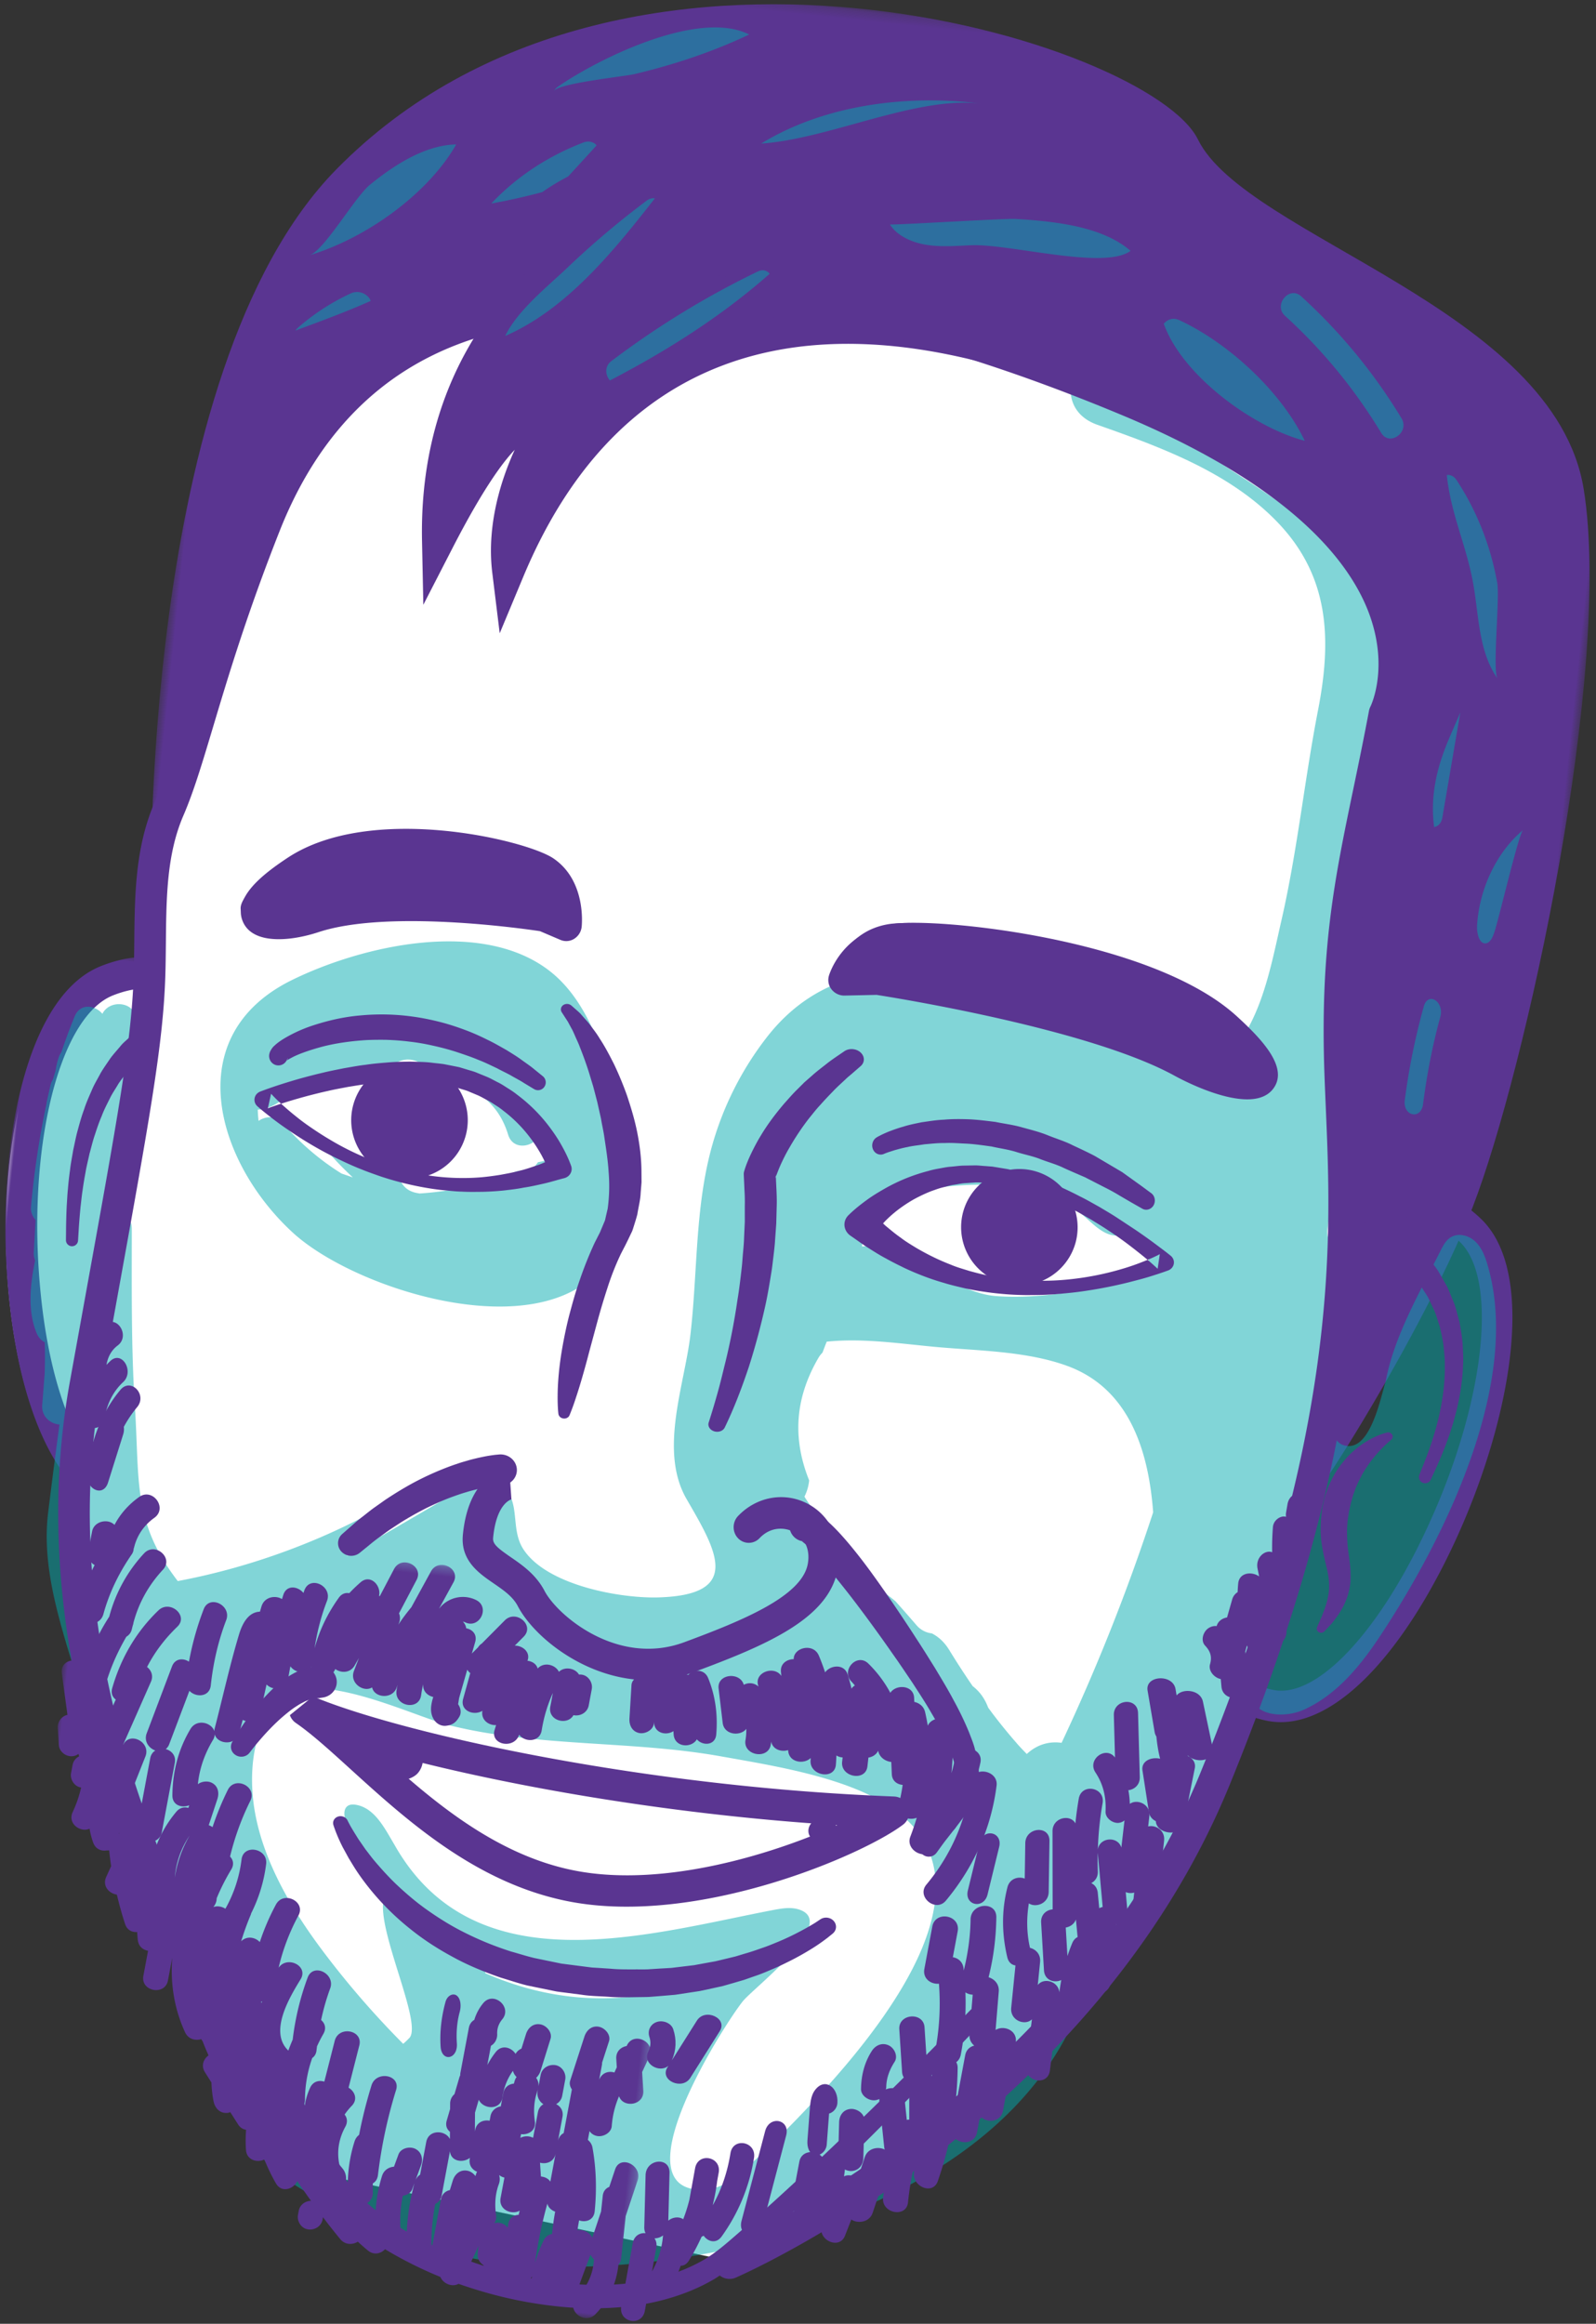 <svg xmlns="http://www.w3.org/2000/svg" xmlns:xlink="http://www.w3.org/1999/xlink" width="178" height="259" viewBox="0 0 178 259">
    <rect x="0" y="0" width="178" height="259" fill="#333333" stroke="none"/>
    <defs>
        <path id="prefix__a" d="M0 0.678L36.179 0.678 36.179 62.894 0 62.894z"/>
        <path id="prefix__c" d="M0.559 0.213L158.42 0.213 158.42 161.3 0.559 161.3z"/>
        <path id="prefix__e" d="M0.878 0.251L70.733 0.251 70.733 82.067 0.878 82.067z"/>
    </defs>
    <g fill="none" fill-rule="evenodd">
        <path fill="#FFF" d="M31.95 130.577S21.3 111.057 7.731 117.95c-13.569 6.892-6.738 56.462 8.403 57.495 8.099.551 18.3-6.389 18.3-6.389" transform="rotate(6 86 140.04)"/>
        <g transform="rotate(6 86 140.04) translate(.323 113.324)">
            <mask id="prefix__b" fill="#fff">
                <use xlink:href="#prefix__a"/>
            </mask>
            <path fill="#5A3591" d="M16.647 62.854c-6.464-.511-12.04-8.806-14.927-22.215C-1.56 25.397-.495 6.799 7.942 2.354c3.402-1.791 6.926-2.15 10.477-1.06 8.978 2.747 14.926 13.891 15.174 14.364a1.749 1.749 0 01-.76 2.373c-.875.45-1.95.112-2.406-.749-.054-.103-5.522-10.322-13.073-12.628-2.641-.808-5.17-.542-7.732.807C3.765 8.547 1.786 24 5.212 39.908c2.462 11.446 7.06 19.067 11.72 19.436l.038.002c7.026.498 16.295-5.965 16.388-6.03a1.798 1.798 0 012.488.41c.573.791.388 1.89-.414 2.455-.42.297-10.403 7.266-18.719 6.678l-.066-.005" mask="url(#prefix__b)"/>
        </g>
        <g transform="rotate(6 86 140.04) translate(11.094 .475)">
            <mask id="prefix__d" fill="#fff">
                <use xlink:href="#prefix__c"/>
            </mask>
            <path fill="#5A3591" d="M137.3 158.97c-3.56 10.555 10.564-17.273 14.84-33.025 4.276-15.751 9.325-61.103 3.96-80.9-5.346-19.718-40.43-24.018-46.863-34.27C102.804.52 42.451-11.578 14.027 24.123-5.66 48.848 2.042 107.86 2.042 107.86l135.258 51.11z" mask="url(#prefix__d)"/>
        </g>
        <path fill="#5A3591" d="M146.532 185.736l-.065-.005c-8.03-.726-16.472-9.147-16.828-9.505a1.774 1.774 0 01-.012-2.48c.67-.69 1.76-.694 2.44-.013.078.078 7.918 7.889 14.704 8.501l.037.004c4.506.367 10.086-6.407 14.226-17.282 5.756-15.111 6.28-30.622 1.169-34.575-2.234-1.73-4.61-2.387-7.257-2.007-7.568 1.084-14.385 10.28-14.453 10.373a1.708 1.708 0 01-2.414.36 1.774 1.774 0 01-.355-2.454c.31-.427 7.73-10.456 16.73-11.752 3.558-.514 6.871.39 9.838 2.686 7.362 5.696 5.475 24.157-.039 38.637-4.85 12.736-11.47 20.021-17.721 19.512" transform="rotate(6 86 140.04)"/>
        <path fill="#FFF" d="M47.971 247.166S8.211 209.103 11.67 162.31c2.091-28.285 2.938-37.642 2.355-45.931-.442-6.3-1.684-12.77.202-18.796 1.966-6.283 2.701-15.937 7.313-32.528 5.37-19.317 18.306-24.337 25.896-26.764 4.909-1.571 22.746-10.637 68.076 2.935 39.573 11.85 31.972 31.669 31.972 31.669-1.208 15.077-3.151 23.012-.717 40.294 2.22 15.755 6.816 36.562-5.647 79.464-11.085 38.163-48.046 59.218-48.046 59.218" transform="rotate(6 86 140.04)"/>
        <g fill="#00ABAF" opacity=".495">
            <path d="M143.397 137.733l.859-3.818c.453-2.017-.089-4.12-1.957-5.122 1.192-3.864 1.676-8.16 3.116-11.814.884.315 1.521 1.1 1.39 2.087-.725 5.496-1.348 13.057-3.408 18.667m-22.465 13.463c-1.324-.055-2.666.422-3.73 1.642-.423-.355-.85-.703-1.25-1.086a59.459 59.459 0 01-2.74-2.705c-.279-.29-.548-.589-.822-.884l-.122-.227c-.49-.907-1.137-1.55-1.859-1.992a90.496 90.496 0 01-3.017-3.727c-.634-.827-1.363-1.353-2.124-1.642a2.643 2.643 0 01-1.818-.746 196.361 196.361 0 00-2.587-2.388c-.36-.241-.726-.476-1.111-.696a5.9 5.9 0 00-1.12-.494c-1.62-2.14-3.516-4.094-5.676-4.956-.808-1.727-2.226-2.838-3.413-4.392a5.227 5.227 0 00.334-1.85c-2.116-4.012-2.745-8.497-.39-13.718.106-.232.237-.427.38-.605.11-.424.222-.847.34-1.267 3.91-.817 7.92-.64 11.914-.682 4.881-.05 10.228-.624 15.005.557 7.22 1.785 10.064 8.543 11.277 15.233a224.135 224.135 0 01-7.471 26.625m-25.364 45.27a119.795 119.795 0 01-4.344 5.2c-1.277 1.442-2.751 2.93-4.665 3.219-9.846 1.489.299-18.663 2.032-21.334 1.074-1.657 9.738-9.803 5.194-10.812-.976-.217-1.987.076-2.943.365-13.679 4.143-32.166 12.007-42.732-2.854-1.273-1.701-2.592-3.819-4.722-3.962-.324-.022-.677.019-.918.235-.432.39-.277 1.09-.06 1.629 1.302 3.235 3.8 6.348 6.252 8.818-.345-.349-.633-.6-1.095-.48-.407 3.453 5.663 13.059 4.499 14.971-.207.268-.423.526-.654.774a99.044 99.044 0 01-9.814-9.156c-4.379-4.671-8.708-10.53-9.832-16.964-.582-3.336-.415-7.028 1.401-10.017 3.057-5.021 15.213-.338 19.608.28 10.114 1.426 20.366-.446 30.517.285 5.987.43 14.072.83 19.42 3.641 14.419 7.581-.735 28.032-7.144 36.163m-15.183-13.371c-6.829 2.553-13.92 2.52-20.684.354-.099-.372-.348-.72-.81-.975l-4.713-2.602c3.126 1.259 6.504 2.077 9.794 2.671 8.297 1.497 15.408-.644 22.639-3.563-.872.76-1.708 1.54-2.398 2.413-.361.456-.693.928-1.01 1.405-.871-.147-1.823-.075-2.818.297m15.91-90.054c.11-.076.223-.15.335-.222 2.034-1.299 4.443-1.884 6.828-2.277 4.665-.77 9.815-.78 13.692 1.909 1.264.877 2.564 2.078 4.09 1.862.62-.087 1.199-.413 1.825-.417 1.713-.008 2.444 2.467 1.502 3.886-.942 1.42-2.736 1.973-4.387 2.425-3.844 1.052-7.734 2.113-11.72 2.228-5.324.151-10.73-5.03-15.448-3.932-.009-2.24 1.425-4.168 3.284-5.462m66.291.153c-.374-.902-.84-1.81-1.622-2.402-.783-.592-1.955-.773-2.739-.183-.525.396-.78 1.044-1.01 1.658-1.759 4.704-4.128 9.946-4.537 15.006-.4 2.058-.928 8.358-4.004 7.627-1.803-.428-2.574-4.844-2.723-6.33-.153-1.537-1.304-14.022-.682-14.575.195-.174.375-.368.542-.577-.807-.415-1.416-1.208-1.376-2.36.396-11.253-.046-23.246-.007-34.783.037-11.153 2.813-23.593-.438-34.452-3.068-3.58-6.84-6.64-10.836-9.164-3.861-2.44-8.069-4.37-12.111-6.5-4.667-2.46-9.604-5.002-14.905-5.648-.033 1.854.975 3.588 3.416 4.168 7.39 1.758 15.303 3.75 21.208 8.785 6.341 5.404 7.276 12.373 6.584 20.265-.692 7.891-.652 15.816-1.607 23.694-.503 4.157-.875 8.982-2.654 12.841-1.952 4.236-4.335 4.109-8.518 2.83-13.443-4.116-34.826-12.26-44.53 3.291a35.21 35.21 0 00-4.868 12.941c-1.13 6.956-.086 13.954-.161 20.943-.062 5.675-2.17 13.262 1.5 18.292 3.923 5.376 7.336 9.95-1.977 11.211-4.302.583-12.635-.066-15.593-3.814-2.18-2.765.001-7.151-6.012-7.429-3.315-.153-6.373 1.68-9.033 3.65-6.741 4.988-14.8 8.98-22.877 11.386-5.719-6.01-5.389-10.643-6.777-18.776-1.112-6.515-1.716-12.998-2.408-19.56-.043-.412-.106-.863-.414-1.143-.566-.516-1.484-.096-2.042.428a7.1 7.1 0 00-.998 1.197l-.114-1.095a1.769 1.769 0 00-.062-.319 1.73 1.73 0 00.195-.61c.148-1.242.254-2.473.323-3.708.062-.17.112-.353.129-.565l.922-11.567c.188-1.069.217-2.141.082-3.22-.023-.484-.158-.906-.389-1.236.079-.395.152-.79.232-1.185.452-2.234-2.897-2.597-3.651-.641-.915-.883-2.58-.952-3.038.597a62.128 62.128 0 00-1.06 4.135c-.1.18-.185.377-.235.605a8.326 8.326 0 00-.193 1.51c-.063.337-.134.674-.191 1.011-.096.19-.17.4-.201.646l-.225 1.878c-.01.078-.005.152-.004.228a96.005 96.005 0 00-.519 11.642c.01.557.278 1.038.661 1.394l.172 3.59c.015.327.104.612.236.863l.008.072c-.291 2.885-.21 5.742 1.018 7.992.262.48.623.775 1.013.92.144 1.15.266 2.305.349 3.462l.096 3.53c.035 1.29 1.14 1.986 2.141 1.953a796.235 796.235 0 00-.232 9.927c-.153 9.54 6.405 18.457 8.464 27.613.347 1.547.664 3.156 1.582 4.452.573.807 1.347 1.446 2.061 2.132 4.522 4.331 6.977 11.348 10.207 16.658 1.026 1.687 2.59 2.451 4.182 2.566.265.454.55.895.823 1.343-.122.902.046 1.898.622 2.94.331.598.68 1.202 1.047 1.81a4.35 4.35 0 00-.276 1.24c-.23 3.509 1.252 6.592 3.505 9.324 6.42 3.47 13.175 6.243 20.477 7.274 8.328 1.176 16.9.147 25.017-1.858 16.149-3.99 34.939-13.243 41.39-29.534a3.936 3.936 0 00-.514-.542c1.864-3.615 3.273-7.605 5.46-11.223 4.038-6.682 6.033-15.602 8.27-23.024.435-1.444.747-3.023 1.008-4.662a4.784 4.784 0 002.144-.843c.007.189.027.376.08.564.632 2.24 3.966 2.133 5.991.964 3.408-1.969 5.7-5.385 7.522-8.857 3.93-7.491 8.263-17.986 9.317-27.909.558-5.255.196-10.35-1.633-14.754" transform="rotate(6 86 140.04) translate(2.954 39.373)"/>
            <path d="M33.436 86.831c.28-.646.865-1.162 1.824-1.326a9.233 9.233 0 011.871-.123c-1.687-.358-3.419.173-4.703 1.183.258.02.524.072.806.187.067.027.135.052.202.08" transform="rotate(6 86 140.04) translate(2.954 39.373)"/>
            <path d="M56.086 92.943a2.935 2.935 0 01-1.156 1.217c-.393-.125-.847-.108-1.33.145a34.434 34.434 0 01-10.277 3.481l-.327-.025c-1.124-.09-1.81-.737-2.113-1.539a10.384 10.384 0 01-4.456-1.085c-1.422-.007-2.763-.406-4.229-1.347a38.72 38.72 0 003.534 2.994l-1.313-.305a28.351 28.351 0 01-7.037-4.856c-.88-.831-2.047-.627-2.763-.008a14.166 14.166 0 01-.223-1.24c.869-.138 1.749-.56 2.572-1.362 1.866-1.816 4.02-3.138 6.316-3.885.19-.047.378-.108.567-.18a13.637 13.637 0 014.614-.471c.55-1.008 1.682-1.718 3.09-1.286.252.077.496.159.743.238 3.95 1.891 8.09 1.928 10.161 6.806.623 1.468 2.312 1.25 3.118.298l.019.046c.28.743.836 1.057 1.425 1.072.148.274.29.551.444.822-.464.175-.921.324-1.379.47m9.652 7.306c1.138-6.806-2.239-17.573-4.745-22.037-1.42-2.53-3.22-4.928-5.669-6.501-8.15-5.237-21.198-.778-28.645 3.903-11.915 7.492-6.29 21.088 3.053 28 7.554 5.588 28.511 9.884 34.778.102.61-.952 1.005-2.133 1.228-3.467" transform="rotate(6 86 140.04) translate(2.954 39.373)"/>
        </g>
        <path fill="#5A3591" d="M61.461 24.144s-23.36 10.968-19.85 40.435c7.329-19.955 9.717-13.061 9.717-13.061s-3.59 7.832-1.887 15.626c3.17-11.215 13.659-39.638 54.81-29.693" transform="rotate(6 86 140.04)"/>
        <path fill="#5A3591" d="M48.638 74.128L47.107 67.5c-1.256-5.44.02-10.809 1.058-13.881-1.145 1.46-3.052 4.65-5.751 11.601l-2.579 6.638-.888-7.05c-1.963-15.59 4.01-26.048 9.368-32.075 5.798-6.522 12.023-9.331 12.285-9.448a1.812 1.812 0 012.38.882 1.753 1.753 0 01-.896 2.337c-.867.388-18.765 8.682-19.875 30.141 3.314-6.72 5.492-7.788 7.22-7.772 1.776.016 2.775 1.452 3.085 2.298l.254.692-.322.666c-.017.033-.816 1.722-1.46 4.242 2.716-5.398 6.15-9.816 10.37-13.368C72.15 34.32 87.23 31.91 106.173 36.238c.968.222 1.57 1.171 1.345 2.121-.227.95-1.198 1.543-2.16 1.32-28.427-6.496-47.364 3.161-54.77 27.928l-1.95 6.52zM15.386 162.405c-1.417 2.095-2.26 4.558-2.584 7.238-.05.415.029.746.18 1l-.232 1.143c-.382 1.884 1.956 2.939 2.34 1.04l1.115-5.499c.063-.31.047-.594-.017-.849.34-.819.746-1.6 1.242-2.333 1.022-1.512-1.03-3.24-2.044-1.74M20.633 176.203c1.393-1.232-.532-3.365-1.932-2.128-1.093.967-1.896 2.105-2.4 3.374a1.374 1.374 0 00-.807-.299c-.807-.027-1.537.5-1.604 1.28l-.199 2.323c-.048.568.323 1.146.871 1.385a24.446 24.446 0 00-1.426 5.116c-.292 1.779 2.68 1.995 2.97.224.402-2.45 1.241-4.755 2.446-6.958.129-.235.162-.45.149-.652.01-.046.027-.089.033-.138.179-1.363.832-2.584 1.9-3.527M60.315 230.945c-.2-1.164-.246-2.337-.054-3.514.12-.736-.05-1.528-.538-1.805-.422-.24-1.033.1-1.154.841-.27 1.666-.307 3.338-.022 5.008.297 1.739 2.068 1.228 1.768-.53M84.613 253.941l.2-2.678c.034-.436-.094-.779-.307-1.027.329-.03.658-.177.913-.423a9.769 9.769 0 01-.806 4.128m7.326-14.018c-.11 2.101-.556 4.092-1.354 5.967l.018-.24c.106-.805.175-1.62.184-2.452l.073-.977c.137-1.834-2.529-2.065-2.667-.228l-.069.919-.003.03v.023l-.194 2.577a18.048 18.048 0 01-.458 2.244c-.493-.268-1.193-.126-1.637.331l-.421-5.312c-.146-1.828-2.774-1.284-2.629.537l.459 5.775c.022.272.102.484.215.655-.625 0-1.244.402-1.308 1.262l-.535 7.124c-.138 1.834 2.528 2.065 2.667.228l.187-2.498c.472.839 1.615 1.208 2.155.132.501-.999.865-2.012 1.108-3.05.326-.031.638-.226.849-.66.447-.915.817-1.85 1.133-2.8.075-.037.145-.084.211-.138.537.612 1.489.79 2.01-.125a20.392 20.392 0 002.672-9.095c.095-1.834-2.57-2.07-2.666-.229M95.527 237.074l-1.57 10.213c-.284 1.858 2.101 2.079 2.385.236l1.568-10.213c.286-1.859-2.1-2.08-2.383-.236" transform="rotate(6 86 140.04)"/>
        <path fill="#5A3591" d="M92.978 253.866a1.764 1.764 0 01-.734-3.29c.365-.208 36.606-21.22 47.392-58.307 11.472-39.44 8.391-60.158 6.141-75.286-.182-1.237-.362-2.44-.527-3.613-1.948-13.81-1.141-21.792-.122-31.896.28-2.776.57-5.646.83-8.873.013-.168.05-.334.111-.49.064-.175 1.63-4.585-1.267-10.378-2.728-5.453-10.09-13.183-29.675-19.039-41.355-12.366-59.75-5.67-65.794-3.47-.58.211-1.07.388-1.476.518-5.81 1.856-19.419 6.205-24.821 25.616-2.664 9.567-4.011 16.716-5.093 22.46-.784 4.161-1.404 7.448-2.264 10.193-1.401 4.478-.946 9.246-.464 14.295.123 1.3.248 2.6.338 3.89.53 7.52-.081 15.71-1.715 37.598l-.648 8.687c-3.371 45.54 35.495 83.261 35.888 83.637a1.764 1.764 0 01-2.439 2.549c-.404-.388-40.46-39.267-36.967-86.446l.648-8.69c1.62-21.701 2.226-29.821 1.714-37.087-.088-1.262-.209-2.532-.33-3.803-.494-5.175-1.005-10.526.61-15.684.798-2.547 1.4-5.745 2.163-9.792 1.094-5.81 2.456-13.04 5.16-22.752 5.24-18.83 17.26-24.87 27.147-28.03.369-.118.814-.28 1.342-.472 3.41-1.241 9.757-3.551 20.707-3.974 13.302-.513 29.217 1.97 47.304 7.38 16.783 5.017 27.51 12.075 31.887 20.974 3.14 6.387 1.827 11.572 1.432 12.81-.257 3.174-.542 5.996-.817 8.728-.997 9.867-1.784 17.66.104 31.048.164 1.167.341 2.36.524 3.587 2.297 15.45 5.443 36.61-6.244 76.79-11.194 38.489-47.493 59.51-49.033 60.386a1.75 1.75 0 01-1.012.226" transform="rotate(6 86 140.04)"/>
        <path fill="#5A3591" d="M86.672 225.61l-2.314 4.693c.372-1.16.3-2.349-.213-3.47-.298-.651-1.226-.907-1.89-.611-.719.319-.96 1.092-.662 1.745.255.557.25 1.114.045 1.66-.528 1.423 1.533 2.283 2.403 1.318l-.092.188c-.756 1.534 1.912 2.417 2.662.894l2.723-5.523c.757-1.534-1.912-2.417-2.662-.895M103.219 233.121c-.054-1.768-1.67-2.712-2.603-1.243-.47.739-.404 1.675-.378 2.567l.091 3.165c.023.778.366 1.463 1.007 1.54.537.063 1.204-.54 1.182-1.311l-.07-2.374c-.01-.363-.022-.728-.031-1.092.426-.166.82-.658.802-1.252" transform="rotate(6 86 140.04)"/>
        <path fill="#5A3591" d="M114.288 234.87a9431.54 9431.54 0 01-.527-5.067c-.067-.629-.468-.96-.946-1.05.01-.116.01-.237-.013-.367l-.802-4.687c-.298-1.734-3.074-1.224-2.776.514l.803 4.686c.103.6.505.927.973 1.031-.02.121-.03.249-.016.386l.396 3.798a1.194 1.194 0 00-.27.052l-.487-2.291c-.232-1.092-1.434-1.285-2.19-.839.006-.09.026-.177.017-.269-.094-1.021.174-1.986.633-2.896.335-.664-.181-1.52-.844-1.752-.782-.274-1.476.15-1.811.817-.69 1.368-.891 2.84-.754 4.345.067.736.959 1.213 1.653 1.085.192-.035.354-.106.497-.196.005.071.007.142.024.218l1.08 5.087c.02.087.051.16.08.236-.766-.285-1.895.041-2.123 1.074l-.545 2.47c-.47-.308-1.087-.38-1.534-.097.006-.235.022-.47.017-.705 0-.026-.011-.045-.013-.07.26.102.546.138.8.09.82-.15 1.181-.86 1.124-1.598-.109-1.393-.218-2.786-.325-4.18-.058-.735-.966-1.212-1.654-1.085-.82.15-1.18.86-1.123 1.6l.31 3.976c-.575-.253-1.283-.196-1.663.234-.642-.911-2.484-.781-2.6.63l-.377 4.542c-.092 1.113 1.009 1.605 1.862 1.369.126.778.993 1.25 1.736 1.123-.109 1.501 2.265 2.246 2.704.646l.515-1.872c.759.406 2.045.112 2.29-.998l1.225-5.547c-.147 1.247-.247 2.5-.245 3.772.004 1.747 2.82 1.98 2.817.219a31.59 31.59 0 01.717-6.857c.734-.086 1.46-.66 1.365-1.577" transform="rotate(6 86 140.04)"/>
        <path fill="#5A3591" d="M116.832 226.335l-.556 6.93a39.785 39.785 0 00-.129-5.437 1.318 1.318 0 00-.22-.635c.222-.21.382-.504.415-.897.19-2.334.114-4.651-.214-6.948.247.13.539.19.835.172l.1 4.422c.013.557.292.958.666 1.207-.466.162-.845.547-.897 1.186m3.08-3.17l-.097-4.292c-.02-.843-.637-1.346-1.295-1.47.321-2.239.368-4.473.16-6.74-.169-1.841-2.999-1.293-2.83.541.176 1.926.1 3.837-.163 5.742-.018-.08-.028-.162-.047-.242-.17-.727-.734-1.068-1.318-1.104l.236-2.928c.147-1.847-2.724-2.08-2.873-.23l-.384 4.783c-.09 1.124.938 1.647 1.79 1.47.441 2.436.582 4.877.378 7.37-.036.446.106.795.34 1.046a1.45 1.45 0 00-.493 1.258 34.924 34.924 0 01-.755 11.22c-.416 1.786 2.289 2.787 2.708.986a40.15 40.15 0 00.916-5.846c.132 1.6 2.726 1.726 2.867-.032l.145-1.81c.763.728 2.368.504 2.478-.868l.615-7.654c.112-1.407-1.524-1.873-2.379-1.2" transform="rotate(6 86 140.04)"/>
        <path fill="#5A3591" d="M129.99 208.46l-.344-1.69c-.11-.544-.444-.86-.837-.998.406-.269.685-.74.595-1.373a35.316 35.316 0 01-.223-2.073c.391 1.987.784 3.973 1.176 5.96-.13.04-.254.097-.368.174zm-2.59 4.183c-.145.495-.27.991-.38 1.49l-.52-3.14c.47-.129.894-.479 1.035-1.01l.391 1.927c-.23.145-.421.38-.525.733zm8.995-12.431c.002-1.165-1.134-1.669-1.931-1.387l.012-1.13c.015-1.376-1.565-1.831-2.311-1.155a9.348 9.348 0 00-.32-1.5c.649-.146 1.23-.717 1.113-1.593l-.94-7.08c-.237-1.786-2.895-1.259-2.657.527l.621 4.68c-1.143-1.234-3.104.533-1.993 1.883 1 1.213 1.49 2.618 1.574 4.204.041.754.935 1.245 1.584 1.114a1.22 1.22 0 00.622-.344c-.01 1.016-.022 2.03-.033 3.044-.548-1.263-2.547-.877-2.584.5a36.175 36.175 0 01-.015-5.192c.126-1.8-2.569-2.027-2.695-.225a39.616 39.616 0 00-.085 2.78c-.665-1.007-2.61-.403-2.446 1.136l.924 8.659c-.67.126-1.27.702-1.122 1.6l.868 5.249c.185 1.116 1.302 1.325 2.035.884-.04.46-.06.925-.07 1.39-.24-1.236-1.917-1.497-2.479-.562l-.011-2.582c-.003-.865-.635-1.364-1.285-1.45-.549-1.603-.741-3.25-.644-4.918.82.43 2.182-.2 2.066-1.495l-.507-5.659c-.161-1.793-2.818-1.26-2.657.527l.352 3.93c-.733-.204-1.673.16-1.82 1.171-.39 2.652-.08 5.243.803 7.756.194.553.584.79 1 .807l.021 4.733c.006 1.443 1.756 1.877 2.432 1.046l-.104 5.233c-.035 1.797 2.66 2.033 2.696.224l.155-7.781c.221 1.618 2.726 1.79 2.674.048a19.05 19.05 0 01.154-3.05c.023.21.035.42.062.631.225 1.788 2.883 1.26 2.657-.527a27.042 27.042 0 01-.04-6.285c.671-.124 1.259-.697 1.082-1.591l-.413-2.095c.318.092.657.072.946-.05 0 .542-.002 1.083-.003 1.625-.002 1.792 2.693 2.032 2.697.224l.015-7.954z" transform="rotate(6 86 140.04)"/>
        <path fill="#5A3591" d="M140.707 189.376l-1.624-5.026c-.42-1.299-2.427-1.267-2.99-.378l-.195-.694c-.467-1.666-3.55-1.178-3.08.502l1.268 4.522c.05.181.137.332.242.464.167.818.38 1.626.674 2.415-.978-.13-2.098.455-1.818 1.518l1.198 4.536c.126.472.464.767.872.916.21 1.431 2.967 1.522 3.119-.088l.584-6.216c.062-.65-.35-1.084-.894-1.28l-.038-.092c.987.87 3.138.314 2.682-1.099M146.139 176.602c-.963-1.73-1.504-3.573-1.518-5.533-.014-1.806-3.015-2.049-3.001-.226.002.326.017.649.038.97a1.393 1.393 0 00-.52.874l-.36 2.053c-.523.145-.962.52-1.05 1.076-.301.005-.602.1-.875.319-.56.447-.774 1.475-.17 1.993.682.588.897 1.189.754 1.992-.133.748.606 1.452 1.361 1.52l.168.843c.357 1.788 3.315 1.264 2.958-.53l-.73-3.656.121-.683c.039.072.072.144.111.215.897 1.61 3.615.392 2.713-1.227M13.942 159.316c-.14.16-.27.327-.399.494.062-.906.371-1.68 1.027-2.291 1.27-1.184-.38-3.392-1.647-2.21-1.237 1.152-1.996 2.925-1.938 4.759.024.784.423 1.496 1.164 1.563.092.008.186-.001.28-.019a10.387 10.387 0 00-1.003 3.84c-.126 1.862 2.408 2.098 2.533.232.106-1.581.641-3.029 1.631-4.157 1.15-1.314-.49-3.533-1.648-2.21" transform="rotate(6 86 140.04)"/>
        <g transform="rotate(6 86 140.04) translate(11.262 177.812)">
            <mask id="prefix__f" fill="#fff">
                <use xlink:href="#prefix__e"/>
            </mask>
            <path fill="#5A3591" d="M60.974 73.944a14.87 14.87 0 00-.693 2.593c.075-2.253.298-4.486.674-6.706.16.428.537.692.959.794a29.255 29.255 0 00-.084 2.511 1.248 1.248 0 00-.856.808m-1.048-7.046l-.262-1.52c.73.115 1.548-.258 1.623-1.2l-.256 3.18c-.248-.314-.67-.47-1.105-.46m-1.085-7.077l-.233 2.876a1.567 1.567 0 00-1.413.156l.034-.42c.815.016 1.633-.572 1.381-1.578-.287-1.146-.346-2.3-.053-3.455.029-.114.034-.227.04-.34l-.034.428c-.046.558.295 1.123.8 1.365-.282.2-.487.52-.522.968m-.937 11.585c-.559.083-1.04.47-1.051 1.205-.002.12-.015.236-.022.354a1.278 1.278 0 00-.227-.205 1.367 1.367 0 00-1.313-.135c.143-.248.2-.558.108-.928-.287-1.146-.346-2.3-.054-3.455.09-.352.061-.709-.072-1.02.191.116.397.2.617.217l-.187 2.305c-.107 1.328 1.425 1.787 2.262 1.189-.022.157-.04.315-.061.473m-1.97-14.952c-.04.155-.06.31-.093.465-.537.106-1.006.49-1.063 1.193l-.12 1.476c-.548.153-.981.6-1.03 1.207l-.042.518c-.695-.058-1.426.32-1.498 1.209l-.012.153-.206-2.09.268-1.473c.615 1.027 2.54.94 2.594-.541.04-1.1.32-2.116.859-3.062.096.254.263.481.48.646a.984.984 0 00-.138.299M27.587 59.73c-.031.084-.054.169-.084.253a28.676 28.676 0 01-1.738-2.992c.852-.266 1.48-1.322.729-2.205-.91-1.068-.634-2.6-.142-4.124.193.072.398.106.601.102-.732 3.15-.342 6.35 3.095 8.066l.004.001c-.01.201-.006.404-.008.606-.59-.76-2.02-.884-2.457.293m-4.594-5.807c-.073-.152-.148-.303-.217-.456-.026-.13-.052-.26-.085-.389a4.063 4.063 0 00-.28-.746c.141.02.289.024.444-.006.154-.029.304-.094.443-.178a6.313 6.313 0 00-.095 1.77c-.069-.006-.14 0-.21.005m-1.973-2.91c-.391-.151-.74-.122-1.028.015a13.977 13.977 0 01-.49-1.791c.458.006.919-.182 1.194-.57.098.217.263.377.45.503a4.465 4.465 0 00.05 1.94c-.062-.03-.11-.072-.176-.098m-5.182-12.998a9.593 9.593 0 011.15-4.816 13.045 13.045 0 00-1.15 4.816m52.234 27.234l-.444 2.006c-.358.183-.618.535-.619 1.077l-.002 1.734-.666 3.008c-.38-.572-1.15-.848-1.735-.63.007-.377.041-.753.063-1.13.766.177 1.63-.187 1.625-1.182-.012-2.392-.315-4.723-.981-7.025a1.391 1.391 0 00-.606-.81l.08-1c.215.252.517.426.905.456.688.055 1.524-.516 1.502-1.268-.034-1.181.12-2.298.462-3.4.593 1.299 2.9.739 2.628-.883l-.346-2.063.618-1.813c.575-1.685-2.048-2.633-2.624-.946l-.018.056c-.623.179-1.139.722-1.002 1.536l.157.937-.205.603c-.601-.113-1.265.106-1.556.828-.02.047-.031.097-.05.145l.131-1.616c.01-.109.006-.212-.005-.309l.517-2.447c.155-.736-.598-1.426-1.28-1.489-.83-.073-1.35.54-1.503 1.268l-1.064 5.037c-.074.35.06.687.291.953l-.4 4.936c-.294.2-.508.522-.546.982l.223-2.757c.057-.699-.343-1.152-.853-1.342.317-.224.541-.568.576-.992l.148-1.837c.06-.721-.525-1.462-1.279-1.489-.756-.027-1.44.496-1.503 1.268l-.103 1.281a1.416 1.416 0 00-.36-.919c.203-.225.345-.517.41-.84l.73-3.644c.146-.733-.59-1.434-1.28-1.489-.824-.066-1.356.532-1.502 1.268l-.329 1.64a1.373 1.373 0 00-.592.653c-.533-.667-1.618-.907-2.211.013a9.52 9.52 0 00-.79 1.552l.175-2.174c.417-.308.637-.838.556-1.374-.09-.592.04-1.172.391-1.694.996-1.483-1.293-3.065-2.29-1.582a5.276 5.276 0 00-.804 1.97c-.278.202-.478.52-.513.964l-.41 5.053c-.008.106-.005.206.006.301-.016.054-.043.097-.054.156l-.363 1.99a1.377 1.377 0 00-.37 1.11c.02.198.04.396.058.595l-.24 1.315c-.104.57.126.974.488 1.203l.08.807c-.614-.959-2.476-.836-2.592.608l-.299 3.688a1.38 1.38 0 00-.46.736l.448-1.776c.183-.724-.074-1.498-.835-1.773-.651-.233-1.604.099-1.788.827-.12.47-.238.938-.356 1.407-.556.103-1.078.48-1.217 1.162-.368 1.795-.402 3.598-.18 5.407a21.928 21.928 0 01-2.229-1.906c.82.056 1.734-.547 1.574-1.6-.049-.322-.074-.643-.1-.964.276-.2.466-.523.473-.982a53.116 53.116 0 011.02-9.649c.348-1.742-2.437-1.949-2.781-.221a52.857 52.857 0 00-.8 5.633c-.203.19-.357.446-.425.772-.396 1.91-.423 3.83-.149 5.755a22.182 22.182 0 01-.575-.687c.112-.297.102-.645-.112-1.019-1.017-1.776-1.149-3.678-.357-5.569.23-.549.088-1.016-.225-1.339.2-.356.421-.707.689-1.043.633-.799.164-1.647-.563-1.977l.701-4.81c.258-1.762-2.526-1.977-2.782-.22l-.677 4.642c-.6-.123-1.253.096-1.506.844-.645 1.902-.506 3.955.473 5.72-.007.487.03.975.093 1.462a69.987 69.987 0 01-1.257-1.695 1.178 1.178 0 00-.288-.556l.19-2.33c.003-.046-.003-.087-.003-.132.252-.271.406-.644.36-1.102-.16-1.608-.042-3.169.32-4.691.237-.201.393-.507.387-.93-.001-.142.007-.283.008-.424.164-.488.347-.973.562-1.453.293-.657.04-1.197-.413-1.507.127-1.21.334-2.412.636-3.604.434-1.712-2.186-2.671-2.624-.946a29.958 29.958 0 00-.936 7.046c-.13.422-.257.846-.354 1.274-2.405-1.84-.48-5.929.527-8.045.753-1.58-1.758-2.501-2.572-1.03.26-2.06.783-4.057 1.59-6.02.677-1.654-1.95-2.593-2.624-.947a25.956 25.956 0 00-1.352 4.344c-.56-.47-1.481-.581-2.08.131.203-1.024.452-2.042.757-3.053.017-.055.021-.107.031-.161a16.808 16.808 0 001.085-5.637c.03-1.77-2.752-2.004-2.781-.221a14.808 14.808 0 01-1.217 5.651c-.414-.21-.93-.255-1.36-.046.212-.309.306-.663.27-1.012a23.8 23.8 0 011.28-3.36c.284-.598.1-1.103-.282-1.42.294-2.199.82-4.325 1.598-6.414.623-1.672-2.002-2.616-2.623-.946A32.306 32.306 0 0019.432 32a1.628 1.628 0 00-.444-.173l.65-2.974c.16-.728-.058-1.493-.833-1.772-.464-.166-1.116-.038-1.498.33-.009-1.767.402-3.461 1.161-5.09.106-.228.14-.44.126-.636.437 1.105 2.487 1.045 2.712-.45l.221-1.472c.78.27 1.81-.073 1.91-1.132.093-1.026.204-2.05.326-3.074.771.645 2.25.414 2.324-.876.027-.474.068-.945.106-1.417.642.735 1.995.72 2.349-.195.364 1.21 2.33 1.28 2.658-.03.676.396 1.706.305 2.114-.623l.383-.87-.4 1.493c-.376 1.41 1.337 2.303 2.208 1.61.364 1.164 2.494 1.126 2.75-.39.01-.064.026-.128.037-.193-.016.218-.037.434-.044.654-.053 1.773 2.729 2.005 2.783.221.012-.427.05-.846.099-1.26.01.794.621 1.245 1.267 1.315-.176.914-.248 1.832.411 2.585.32.366.839.567 1.326.463.737-.16 1.081-.49 1.386-1.166.22-.49.035-.993-.284-1.371.028-.268.025-.605.055-.77l.39-2.212.168-.952c.102.134.23.253.375.35-.162.98-.326 1.958-.49 2.936-.229 1.365 1.399 1.791 2.274 1.096v.003c-.065 1.048.879 1.55 1.685 1.424l-.105.549c-.335 1.736 2.418 1.949 2.775.244.72.798 2.38.622 2.452-.749.079-1.479.346-2.888.803-4.267l-.125 1.546c-.13 1.605 2.129 1.935 2.668.67.026.002.05.01.077.011.756.027 1.44-.495 1.503-1.267l.148-1.838c.058-.721-.525-1.463-1.28-1.489a1.536 1.536 0 00-.31.023c-.51-.69-1.703-.747-2.257-.07-.467-.753-1.777-.975-2.396-.115-.18-.485-.687-.742-1.224-.742.273-.974-.692-1.636-1.58-1.53l.883-1.098c1.122-1.397-1.176-2.97-2.29-1.582L47.16 8.507c-.152.12-.28.275-.372.464l-.614.762.233-1.315c.155-.875-.463-1.365-1.157-1.42a1.26 1.26 0 00-.441-.694.654.654 0 01.247.044c1.69.612 2.642-1.988.955-2.6a3.343 3.343 0 00-2.968.34 3.13 3.13 0 00-.995 1.012l-.002.002-.021.005 1.278-3.054c.69-1.647-1.937-2.586-2.624-.947-.586 1.403-1.173 2.804-1.76 4.205-.45.676-.866 1.366-1.234 2.075l.058-.216a1.37 1.37 0 00-.12-1.041l1.56-3.91c.662-1.66-1.964-2.6-2.623-.948l-1.266 3.174c-.029-.01-.06-.015-.09-.024.147-1.171-1.212-2.346-2.196-1.295-.406.434-.784.883-1.137 1.347-.41-.034-.825.132-1.103.62-1.057 1.855-1.767 3.817-2.101 5.891.085-1.82.345-3.615.824-5.391.46-1.709-2.16-2.666-2.623-.946-.03.11-.05.223-.08.334-.688-.68-1.95-.735-2.207.429-.036.166-.065.334-.1.5-.762-.373-1.974-.06-2.189 1.045-.04.202-.073.406-.111.608-1.225.17-1.794 1.4-2.052 2.752-.67 3.533-1.071 7.142-1.605 10.698-.018.119-.02.23-.011.333-.397-.934-2.091-1.212-2.67.028-1.12 2.408-1.488 4.95-1.233 7.58.107 1.1 1.206 1.311 1.981.893l-.066.303c-.46-.082-.949.06-1.29.566-1.363 2.02-2.12 4.3-2.214 6.64a1.294 1.294 0 00-1.003 1.174c-.014.129-.013.257-.024.386-.145-.448-.306-.893-.435-1.347l1.087-3.223c.6-.055 1.158-.447 1.22-1.217l.632-7.81c.069-.838-.516-1.324-1.167-1.424a1.25 1.25 0 00.33-.589c.54-2.05 1.079-4.099 1.617-6.149.792.686 2.304.473 2.308-.843.007-2.516.302-4.985.95-7.421.454-1.71-2.166-2.667-2.624-.947a32.657 32.657 0 00-1.021 5.983c-.688-.347-1.582-.21-1.83.732l-2.023 7.699c-.244.932.423 1.636 1.154 1.81-.257.202-.442.507-.475.927l-.463 5.711a1.252 1.252 0 00-.607.739l-.76 2.255a1.583 1.583 0 00-.763.014c.022-1.397.177-2.772.488-4.13.178-.147.322-.354.403-.643l1.147-4.093c.48-1.705-2.142-2.661-2.622-.946l-.821 2.925a1.257 1.257 0 00-.442.664c-.007.024-.01.048-.018.072-.078-.426-.345-.72-.674-.906.238-.349.323-.803.109-1.3a14.212 14.212 0 01-.448-1.21c.649.68 1.96.743 2.328-.403.778-2.413 1.554-4.827 2.33-7.24.23-.711-.102-1.287-.601-1.595.676-1.743 1.65-3.35 2.89-4.822 1.152-1.368-1.148-2.94-2.291-1.582-2.241 2.66-3.614 5.75-4.216 9.154-.104.588.143.997.526 1.222L5.952 22.9c-.016.05-.021.095-.031.143a13.364 13.364 0 01-.278-3.84c.01-.046.03-.083.035-.134.268-2.518.948-4.887 1.976-7.174.278-.201.483-.514.529-.949.014-.129.036-.252.054-.379.03-.108.043-.21.043-.31.36-2.283 1.247-4.348 2.658-6.226C12.014 2.599 9.72 1.023 8.65 2.449a16.52 16.52 0 00-3.128 7.426c-.004.006-.009.01-.012.018a25.376 25.376 0 00-2.08 5.78c-.784-1.076-2.881-.506-2.507 1.029l1.108 4.537a1.408 1.408 0 00-.917 1.561l.31 1.875c.122.738.907 1.235 1.634 1.098.256-.047.476-.167.655-.328.03.089.063.176.095.264a1.337 1.337 0 00-.623 1.022l-.075.92c-.058.72.526 1.462 1.28 1.488h.003a13.41 13.41 0 01-.647 2.817c-.472 1.346 1.113 2.216 2.066 1.65.138.511.328 1.015.568 1.509.338.69.998.86 1.577.7.095-.004.188-.02.278-.041.126.58.254 1.159.404 1.732l-.421 1.251c-.355 1.053.531 1.816 1.386 1.834.379 1.071.79 2.13 1.26 3.171.297.654.88.845 1.426.74.058.301.103.603.174.903.163.69.7 1.012 1.257 1.051l-.228 2.826c-.143 1.774 2.638 1.997 2.782.22l.208-2.558c.084 2.882.806 5.613 2.29 8.112.438.736 1.252.836 1.874.573.053.076.116.139.174.208.26.514.539 1.015.828 1.51-.51.452-.744 1.228-.2 1.914l.834 1.05c.104.706.247 1.407.468 2.095.23.717.827 1.242 1.633 1.099.115-.02.228-.066.338-.121l1.002 1.26c.278.351.619.502.956.508.02.744.089 1.491.223 2.24.2 1.121 1.394 1.31 2.147.843.47.866.98 1.715 1.576 2.526.744 1.01 2.006.423 2.33-.51.565.688 1.161 1.352 1.751 2.02-.647.086-1.188.571-1.243 1.254l-.037.459c-.059.721.525 1.463 1.28 1.489.756.027 1.44-.495 1.502-1.267l.02-.257a64.157 64.157 0 002.18 2.237c.617.596 1.434.485 1.969.071.399.299.806.586 1.225.862 1.158.76 2.369-.42 2.17-1.45.676-.14 1.276-.705 1.144-1.573a14.124 14.124 0 01-.085-3.459c.45-.107.86-.405.973-.856.056-.226.114-.451.171-.677-.393 2.387-.422 4.768-.136 7.172.212 1.765 2.953 1.242 2.743-.52a22.123 22.123 0 01-.055-4.59c.326-.195.57-.528.61-1.018l.404-4.991c.222 1.13 1.584 1.18 2.293.495l-.006.086c-.061.749.402 1.218.967 1.38-.028.058-.057.114-.072.178-.028.105-.04.21-.063.316-.252-.28-.612-.472-.962-.5-.821-.065-1.358.531-1.503 1.268l-.211 1.082c-.459.152-.834.523-.884 1.145l-.446 5.513c-.077.952.689 1.452 1.436 1.442-.066.195-.133.39-.202.586-.58 1.684 2.042 2.631 2.625.946l1.31-3.797c-.035.376-.04.754.02 1.133.07.443.386.797.783.98-.022.019-.04.04-.062.058-1.375 1.148.434 3.254 1.81 2.106a9.304 9.304 0 001.375-1.423c.59.763 1.928.78 2.356-.076-.026.418-.037.838-.024 1.261.023.753.468 1.417 1.28 1.49.557.05 1.205-.327 1.421-.868.638.785 2.04.914 2.353-.308l1.197-4.67c.113.187.265.345.439.47.096 1.653-.449 3.183-1.486 4.492-1.112 1.405 1.184 2.978 2.29 1.582 1.331-1.68 1.97-3.67 1.975-5.753a1.23 1.23 0 00.23-.75l.01-4.727.906-4.1c.38-1.715-2.24-2.679-2.624-.946" mask="url(#prefix__f)"/>
        </g>
        <path fill="#5A3591" d="M83.484 193.625l-.884-5.196c-.208-1.226-1.594-1.344-2.315-.707-.63-.853-2.19-.533-2.451.56a1.293 1.293 0 00-.832-.365c-.432-.035-.77.104-1.013.332v.001l-.036.035c-.273.228-.46.543-.445.904l.165 3.723c.034.749.458 1.429 1.272 1.494.676.054 1.527-.518 1.494-1.271a7.547 7.547 0 00-.006-.143l.01.061c.18 1.21 1.516 1.345 2.255.744l.059.35c.298 1.759 3.026 1.242 2.727-.522" transform="rotate(6 86 140.04)"/>
        <path fill="#5A3591" d="M85.484 193.664c-.046-2.18-.532-4.25-1.56-6.164-.785-1.46-3.066-.34-2.275 1.132.804 1.495 1.282 3.105 1.318 4.823.036 1.661 2.553 1.888 2.517.209M117.175 196.07c.025-1.206-1.357-1.68-2.208-1.264.052-.375.113-.748.148-1.127.154-1.73-2.704-1.949-2.86-.215-.052.59-.13 1.172-.231 1.747a31.237 31.237 0 00-.404-4.875c-.242-1.49-2.393-1.305-2.776-.107-.137-.5-.288-.997-.461-1.492-.215-.616-.755-.928-1.31-.99l-.068-.45c-.213-1.418-2.162-1.319-2.695-.277a13.598 13.598 0 00-2.768-2.977c-1.407-1.127-3.034 1.098-1.64 2.215.139.112.257.241.39.36-.138.099-.253.23-.334.391a27.024 27.024 0 00-.593-1.517c-.506-1.179-2.02-.863-2.528.02-.276-.603-.568-1.202-.896-1.791-.763-1.372-2.905-.589-2.74.696-.751.083-1.45.644-1.271 1.547l.09.453c-.956-1.136-3.169-.023-2.405 1.44l.003.006c-.404-.283-.91-.381-1.436-.15a1.156 1.156 0 00-.222.129c-.563-1.437-3.118-.917-2.748.713l.852 3.752c.306 1.342 2.136 1.305 2.69.384.05.408.068.826.04 1.258-.117 1.732 2.741 1.954 2.857.216.009-.116.007-.231.01-.346.272.864 1.253 1.052 1.976.74.005.032.012.063.019.095.255 1.288 1.923 1.317 2.579.518.003.083.011.165.013.249.027 1.721 2.886 1.955 2.858.216-.005-.35-.028-.698-.048-1.045a1.4 1.4 0 00.712.144c0 .162-.003.326-.004.489-.014 1.726 2.844 1.956 2.859.215l.008-.987c.466-.12.85-.437 1.004-.876.193.714.916 1.095 1.581 1.096l.203 1.347c.112.749.71 1.076 1.329 1.062a21.41 21.41 0 01-.21 2.27c-.184 1.238 1.242 1.689 2.153 1.21a28.356 28.356 0 01-.488 2.163c-.453 1.67 2.24 2.606 2.696.923.158-.583.297-1.167.422-1.75.663.195 1.473.015 1.824-.753.364-.799.66-1.613.927-2.436-.47 3.25-1.628 6.302-3.532 9.151-.982 1.469 1.369 3.017 2.353 1.544 2.707-4.05 4.178-8.544 4.28-13.333" transform="rotate(6 86 140.04)"/>
        <path fill="#5A3591" d="M115.945 202.617l-.734 5.4c-.236 1.732 1.997 1.94 2.231.218l.734-5.4c.235-1.731-1.997-1.94-2.231-.218M148.445 162.64l.063-.946c.049-.742-.443-1.506-1.077-1.533-.637-.027-1.212.51-1.265 1.306l-.062.946c-.011.165.008.33.046.49-.024-.005-.046-.015-.072-.017-.577-.064-1.286.537-1.265 1.304.026.946.095 1.876.209 2.797-.797-.227-1.825.766-1.42 2.013a41.604 41.604 0 011.617 7.043c.258 1.805 2.566 1.275 2.308-.534a45.01 45.01 0 00-.894-4.53c.737.098 1.512-.509 1.24-1.592-.407-1.615-.671-3.277-.717-4.968a2.361 2.361 0 00-.068-.49c.03.004.06.015.093.017.636.027 1.212-.51 1.264-1.306" transform="rotate(6 86 140.04)"/>
        <path fill="#00ABAF" fill-opacity=".5" d="M50.91 22.687c.934-1.258 1.868-2.517 2.796-3.779-.371-.327-.918-.458-1.518-.15-3.774 1.93-6.969 4.544-9.458 7.786-.01.013-.015.026-.024.04a67.743 67.743 0 005.52-1.857c.834-.743 1.743-1.409 2.685-2.04M60.782 24.109c-.292-.011-.598.085-.883.35a96.92 96.92 0 00-7.954 8.287c-1.975 2.33-5.085 5.352-6.163 8.362 6.423-3.64 10.902-10.443 15-17M57.918 44.818c5.958-3.938 11.61-8.393 16.478-13.692-.336-.322-.813-.44-1.336-.116a96.767 96.767 0 00-15.213 11.65c-.718.672-.492 1.647.071 2.158M90.804 10.482c1.783-.448 3.506-.711 5.127-.67-8.037-.206-17.266 1.819-24 6.986 5.83-1.007 12.707-4.767 18.873-6.316M112.652 25.164c.626-.192 1.138-.446 1.501-.78-3.443-2.414-8.837-2.385-13.12-2.198-1.218.053-13.799 2.174-13.88 2.07.907 1.173 2.627 1.747 4.286 1.838 1.66.09 3.306-.227 4.944-.471 3.69-.55 12.28.765 16.269-.459M135.689 43.409c-3.167-5.172-9.608-9.971-15.352-11.922-.648-.22-1.278.036-1.648.588 2.673 5.57 11.185 10.456 17 11.334M146.156 39.784a61.108 61.108 0 00-12.555-12.354c-1.443-1.058-3.003 1.293-1.562 2.35 4.562 3.344 8.569 7.297 12.039 11.86 1.097 1.445 3.174-.416 2.078-1.856M157.754 63.742c.482 1.372 1.121 2.661 2.089 3.776-.675-.776-.674-8.938-1.138-10.56-1.175-4.096-3.153-7.849-5.733-10.979-.337-.41-.75-.517-1.129-.435.885 4.141 2.716 7.076 3.98 11.022.753 2.346 1.124 4.878 1.931 7.176M155.34 83.562l.767-11.848c-.308.99-.623 1.984-.935 2.993-1.154 3.738-1.38 6.895-.633 10.007.407-.111.757-.484.8-1.152M160.857 96.576c.21.33.49.522.831.405.453-.156.64-.788.762-1.333.35-1.593 1.553-11.19 1.983-11.632-2.634 2.708-4.148 6.91-3.989 11.065.02.507.165 1.1.413 1.495M155.481 104.729a74.769 74.769 0 00-1.015 10.598c-.04 1.801 2.033 2.037 2.074.225.075-3.324.357-6.614.896-9.862.29-1.743-1.663-2.72-1.955-.961M30.455 38.791c-.302-.66-1.381-1.151-2.31-.594a24.715 24.715 0 00-5.495 4.465 1.15 1.15 0 00-.195.293c2.707-1.344 5.432-2.678 8-4.164M28.984 31.101c3.922-2.853 7.388-6.694 9.134-10.653-3.467.43-6.677 3.043-9.1 5.477-1.54 1.546-4.317 7.865-5.9 8.523 1.968-.819 3.97-1.968 5.866-3.347M56.1 10.844c.449-.114.79-.207.969-.27 4.31-1.514 8.427-3.387 12.265-5.724-5.978-2.276-16.676 4.606-20.626 8.028-.185.16-.303.338-.374.52.3-.766 5.454-1.96 7.767-2.554" transform="rotate(6 86 140.04)"/>
        <path fill="#5A3591" d="M160.447 156.692l.301-1.065c.196-.679.447-1.63.704-2.788.112-.58.253-1.204.343-1.873.118-.664.186-1.37.257-2.098a27.67 27.67 0 00.09-2.242c-.018-.762-.03-1.534-.139-2.294-.051-.768-.237-1.508-.38-2.242-.174-.725-.417-1.418-.643-2.085-.308-.633-.525-1.282-.866-1.827-.351-.538-.615-1.087-.97-1.521l-.957-1.187c-.303-.337-.615-.592-.845-.822l-.743-.707-.122-.116a1.308 1.308 0 01-.036-1.863 1.344 1.344 0 011.884-.035l.041.042.832.864c.257.282.597.597.932 1.008l1.049 1.442c.383.527.672 1.18 1.04 1.825.358.653.583 1.41.892 2.154.222.77.454 1.572.609 2.394.122.827.282 1.663.299 2.506.076.842.048 1.679.026 2.503-.037.82-.117 1.624-.215 2.394-.115.77-.225 1.511-.383 2.203-.13.698-.31 1.342-.457 1.942a48.68 48.68 0 01-.866 2.832l-.355 1.05-.002.006a.692.692 0 01-.873.431.682.682 0 01-.447-.83M7.596 146.449l-.1-1.045a71.694 71.694 0 01-.215-2.784c-.018-.58-.063-1.207-.063-1.874a36.85 36.85 0 01.013-2.1c.002-.73.077-1.483.12-2.251.09-.765.144-1.548.282-2.324.123-.778.255-1.555.452-2.312.155-.766.403-1.5.627-2.215.21-.72.541-1.381.79-2.027.29-.632.626-1.207.908-1.75.314-.527.657-.982.935-1.4.267-.428.592-.736.825-1.013l.764-.855a1.303 1.303 0 111.943 1.737l-.037.041-.121.123-.667.68c-.206.222-.496.456-.735.812-.253.344-.566.711-.861 1.15-.264.461-.585.941-.87 1.485-.246.566-.575 1.13-.797 1.774-.237.637-.499 1.291-.677 1.992-.218.687-.378 1.406-.531 2.128-.168.718-.256 1.457-.38 2.177-.076.728-.187 1.442-.225 2.142a36.69 36.69 0 00-.116 2.02c-.034.642-.02 1.253-.033 1.817.01 1.129.038 2.066.07 2.735l.046 1.047a.675.675 0 01-1.346.096l-.001-.006zM156.911 153.13a17.644 17.644 0 00-.672.751 15.347 15.347 0 00-1.486 2.13c-.243.466-.521.952-.73 1.503-.211.545-.44 1.115-.57 1.734-.076.307-.153.617-.197.94a8.192 8.192 0 00-.134.975l-.05.447-.025.562-.021.557.018.477c.015.64.13 1.33.24 1.998.122.67.319 1.361.48 2.082.162.721.273 1.505.289 2.251-.022.754-.124 1.467-.326 2.07-.166.622-.447 1.124-.659 1.576-.252.43-.462.808-.672 1.09l-.666.882a.5.5 0 01-.67.107.437.437 0 01-.183-.497l.01-.032.312-.981c.118-.303.181-.687.31-1.105.086-.423.202-.898.225-1.398.072-.501.024-1.026-.051-1.567a9.77 9.77 0 00-.489-1.757c-.225-.649-.477-1.36-.696-2.142a11.506 11.506 0 01-.412-2.462l-.037-.654.006-.574.01-.562c.024-.307.049-.44.074-.666.042-.409.102-.814.21-1.209.083-.396.187-.785.334-1.156.26-.748.593-1.45.976-2.073.389-.62.805-1.177 1.24-1.647 1.768-1.89 3.508-2.412 3.508-2.412a.5.5 0 01.619.3.443.443 0 01-.106.453l-.009.01z" transform="rotate(6 86 140.04)"/>
        <path fill="#FFF" d="M38.865 196.16c10.04 3.287 37.69 6.52 65 4.595-3.575 3.525-20.124 13.457-33.8 12.314-13.678-1.143-24.168-12.88-31.2-16.909" transform="rotate(6 86 140.04)"/>
        <path fill="#5A3591" d="M48.108 199.454c6.382 4.672 14.243 10.233 23.508 10.968 10.044.796 21.673-4.214 28.344-8.12-20.587.866-39.844-.785-51.852-2.848m23.225 14.458c-10.597-.84-19.134-7.098-25.993-12.126-2.533-1.858-4.722-3.463-6.618-4.494a1.743 1.743 0 01-.775-2.223 1.777 1.777 0 012.16-.982c9.38 2.915 36.782 6.323 65.807 4.383a1.77 1.77 0 011.742 1.044c.3.678.137 1.468-.405 1.976-4.142 3.877-21.463 13.57-35.918 12.422M74.443 188.466c-5.649-.47-10.58-3.87-12.47-6.72-.661-.997-1.765-1.595-2.934-2.23-1.766-.957-3.963-2.15-3.984-5.035-.054-7.04 4.18-7.925 4.36-7.96l.61 3.462.072-.015c-.068.02-1.682.55-1.652 4.487.004.67.492 1.034 2.163 1.942 1.345.73 3.019 1.637 4.156 3.352 1.711 2.578 9.008 7.571 16.092 4.068 6.325-3.127 12.522-6.484 12.795-10.124.119-1.573-.59-2.83-1.896-3.368-1.022-.42-2.618-.393-3.749 1.072a1.652 1.652 0 01-2.383.27c-.73-.607-.847-1.715-.261-2.473 1.854-2.399 4.927-3.26 7.642-2.142 2.68 1.103 4.261 3.816 4.027 6.914-.414 5.524-6.91 9.169-14.716 13.029-2.628 1.3-5.323 1.683-7.872 1.471" transform="rotate(6 86 140.04)"/>
        <path fill="#5A3591" d="M92.534 167.789l.096-.018a2.135 2.135 0 01.584-.02l.105.016c.106.018.31.06.413.099.108.038.243.087.375.144.461.208.944.512 1.487.904 1.068.792 2.346 1.973 3.778 3.463.717.74 1.462 1.564 2.237 2.44.772.879 1.58 1.807 2.394 2.782.817.971 1.653 1.982 2.486 3.017l.63.777.636.801 1.239 1.585c.812 1.085 1.661 2.185 2.413 3.314a34.893 34.893 0 012.12 3.438c.302.603.62 1.173.846 1.817.115.318.255.61.344.938.085.331.167.66.248.982.273 1.33.158 2.742-.24 3.868-.405 1.12-.928 1.958-1.364 2.68l-1.123 1.794c-.312.488-.516.876-.673 1.14l-.232.403-.026.044a1.08 1.08 0 01-1.48.397 1.092 1.092 0 01-.417-1.443l.23-.443c.151-.286.362-.724.66-1.24l1.048-1.847c.383-.692.797-1.46 1.042-2.253.23-.793.25-1.621.043-2.552-.07-.236-.139-.473-.208-.714-.073-.241-.206-.49-.305-.737-.188-.5-.495-1.003-.774-1.517a32.214 32.214 0 00-2.065-3.092c-.751-1.046-1.58-2.045-2.412-3.08l-1.293-1.538-.635-.746-.65-.745a167.405 167.405 0 00-2.55-2.883 143.557 143.557 0 00-2.433-2.634c-.78-.826-1.536-1.584-2.227-2.281-1.39-1.376-2.588-2.47-3.402-3.084a6.418 6.418 0 00-.81-.548c-.012-.004-.007-.002-.01-.008-.009-.006.092.028.12.024l.051.004a1.345 1.345 0 00.456-.023c.103-.025.03-.01.042-.013l-.007.002-.18.03a1.75 1.75 0 01-.606-3.444" transform="rotate(6 86 140.04)"/>
        <path fill="#FFF" d="M33.841 200.62s3.905-7.556 8-8" transform="rotate(6 86 140.04)"/>
        <path fill="#5A3591" d="M31.886 200.143l.216-.476c.138-.298.338-.717.598-1.214.517-.994 1.254-2.3 2.179-3.552.466-.625.954-1.246 1.512-1.795a9.48 9.48 0 011.73-1.43c.273-.202.605-.346.883-.48.142-.063.274-.125.397-.18.135-.046.268-.08.386-.114.473-.128.752-.185.752-.185 1-.21 1.99.395 2.21 1.352.211.924-.375 1.839-1.32 2.087l-.452.117s-.085.022-.247.034l-.138.008-.186.065c-.134.048-.289.07-.472.182-.18.095-.384.174-.596.333-.215.138-.444.285-.673.483-.47.355-.947.826-1.411 1.311-.932.978-1.77 2.1-2.36 2.959a27.56 27.56 0 00-.694 1.05l-.245.4-.023.035c-.32.523-1.025.698-1.572.391a1.072 1.072 0 01-.474-1.381" transform="rotate(6 86 140.04)"/>
        <path fill="#FFF" d="M57.41 167.228s-7.34 1.196-15 11" transform="rotate(6 86 140.04)"/>
        <path fill="#5A3591" d="M58.722 168.567l-.168.026c-.073.01-.265.05-.476.096-.444.1-1.093.28-1.869.542-.383.148-.807.286-1.241.48-.44.176-.896.386-1.364.613-.94.448-1.908 1-2.856 1.591a37.003 37.003 0 00-2.683 1.897l-1.174.958c-.367.314-.698.628-1.011.908-.638.552-1.11 1.074-1.463 1.416l-.545.548-.053.053a1.51 1.51 0 01-2.066.05 1.356 1.356 0 01-.087-1.938l.56-.608c.365-.38.85-.953 1.513-1.574.327-.314.673-.664 1.056-1.017l1.236-1.084c.879-.73 1.849-1.48 2.863-2.18a32.588 32.588 0 013.12-1.883c.519-.275 1.026-.53 1.523-.75.486-.237.974-.417 1.412-.602.898-.34 1.67-.585 2.238-.734.293-.073.5-.126.701-.163l.253-.05c.978-.186 1.928.42 2.124 1.353.195.934-.438 1.843-1.415 2.03a.996.996 0 01-.05.01l-.078.012zM35.943 224.073s.704 1.577 2.077 4.327a150.385 150.385 0 006.124 11.116c1.376 2.229 2.933 4.604 4.746 6.96l.296.393.379.438c.125.141.257.307.378.428l.355.345c.222.232.496.467.78.704.27.243.566.47.87.69 1.203.898 2.556 1.703 3.993 2.426 2.893 1.42 6.11 2.543 9.475 3.276 3.36.755 6.87 1.134 10.357 1.08 3.476-.09 6.96-.608 10.074-1.846 1.557-.61 3.02-1.385 4.325-2.329 1.301-.947 2.349-2.093 3.522-3.349 4.523-4.858 8.57-9.585 11.989-13.664a571.473 571.473 0 008.15-9.96l3.027-3.822.009-.012a.97.97 0 011.335-.168c.412.31.49.885.18 1.29l-2.988 3.883a574.8 574.8 0 01-8.035 10.105c-3.378 4.145-7.365 8.94-11.875 13.921-.583.624-1.08 1.226-1.749 1.88-.628.661-1.337 1.243-2.058 1.82-1.48 1.105-3.128 2.003-4.86 2.71-3.467 1.43-7.24 2.03-10.97 2.179a47.175 47.175 0 01-11.049-.997 44.937 44.937 0 01-10.208-3.381c-1.582-.77-3.098-1.638-4.499-2.652-.352-.25-.697-.508-1.026-.792a11.92 11.92 0 01-.991-.877l-.49-.473c-.155-.155-.266-.294-.4-.44l-.385-.434-.407-.515c-1.948-2.459-3.589-4.892-5.039-7.166a153.234 153.234 0 01-6.423-11.277c-1.434-2.771-2.195-4.413-2.195-4.413l-.007-.017c-.4-.862-.007-1.876.878-2.266.885-.389 1.926-.005 2.325.857l.01.022" transform="rotate(6 86 140.04)"/>
        <path fill="#5A3591" d="M45.593 207.5l.091.145c.057.087.143.213.256.379.24.343.617.835 1.108 1.456l.86 1c.334.345.68.731 1.079 1.12.806.77 1.732 1.62 2.822 2.46 1.1.829 2.321 1.687 3.708 2.457 1.383.77 2.89 1.51 4.527 2.105 1.629.612 3.37 1.11 5.174 1.489.913.15 1.822.348 2.752.464l2.814.277.176.018.022.001c.02.002-.102-.003-.04 0h.048l.092.002.37.009.742.017 1.48.034.738.016.696-.031 1.382-.054c.914-.006 1.84-.117 2.75-.213.456-.05.911-.087 1.36-.147.444-.075.884-.15 1.322-.226.44-.07.874-.141 1.305-.212l1.26-.289 1.234-.28c.398-.119.792-.234 1.18-.349l1.151-.335 1.093-.387 1.056-.376.992-.417c.656-.26 1.263-.546 1.84-.822.587-.261 1.114-.555 1.615-.823 1-.539 1.833-1.068 2.501-1.519a27.512 27.512 0 001.505-1.084l.47-.388.074-.06c.45-.37 1.14-.334 1.54.081.372.385.365.96.005 1.337l-.145.152c-.09.087-.22.217-.39.387-.346.324-.851.796-1.541 1.335-.691.539-1.55 1.169-2.586 1.82-.519.325-1.068.678-1.678 1.002-.6.34-1.235.691-1.93 1-.344.164-.694.329-1.052.498l-1.121.459-1.164.47c-.403.134-.814.27-1.23.41l-1.268.413-1.324.346-1.357.353-1.402.27c-.474.089-.95.178-1.43.266-.484.072-.973.121-1.465.182-.982.12-1.973.251-3.01.278-1.009.036-2.1.143-3.06.089l-1.48-.034-.74-.016-.371-.009-.249-.01-.192-.018-3.08-.302c-1.02-.134-2.022-.373-3.022-.555-1.98-.455-3.91-1.021-5.682-1.777-1.78-.732-3.434-1.586-4.896-2.53A29.354 29.354 0 0150 215.902c-1.11-1-2.044-1.987-2.806-2.907-.381-.461-.709-.912-1.025-1.317l-.802-1.16a19.13 19.13 0 01-.987-1.708l-.236-.487a65.352 65.352 0 00-.068-.157c-.174-.398.037-.85.467-1.01.396-.148.84.002 1.046.335l.004.008zM98.032 135.071c.119.086.228.184.352.264.58.383 1.159.78 1.775 1.114.598.371 1.239.664 1.877.967.644.29 1.301.56 1.97.802a24.85 24.85 0 002.043.645c.685.213 1.398.327 2.103.473.713.117 1.428.23 2.15.293.722.084 1.45.103 2.178.124a28.009 28.009 0 004.373-.236 27.826 27.826 0 002.17-.349 32.253 32.253 0 006.273-1.93 25.148 25.148 0 001.964-.926c.632-.326 1.288-.687 1.829-1.059l-.07 1.647a29.97 29.97 0 00-1.876-1.31 66.263 66.263 0 00-1.97-1.225 37.677 37.677 0 00-2.041-1.122c-.685-.368-1.392-.692-2.093-1.03-.711-.31-1.415-.644-2.142-.917-.718-.304-1.458-.54-2.196-.782-.736-.245-1.49-.425-2.235-.626-.753-.136-1.523-.334-2.254-.393-.373-.04-.728-.099-1.114-.128l-1.201-.037-.301-.009c-.027-.002-.15-.004-.1-.003l-.141.011-.565.043c-.375.04-.756.033-1.124.11l-1.107.19c-.367.074-.722.189-1.08.285-.364.085-.707.23-1.053.36a8.404 8.404 0 00-1.02.427c-.67.302-1.299.681-1.909 1.076-.607.401-1.175.853-1.71 1.333a13.605 13.605 0 00-1.472 1.547c-.099.12-.188.247-.283.371zm-3.914-.525c.608-.731 1.197-1.3 1.834-1.877.63-.572 1.314-1.078 2-1.57a19.916 19.916 0 014.5-2.37c.391-.165.799-.293 1.21-.409.41-.12.814-.253 1.238-.325.419-.08.832-.184 1.253-.252l1.267-.156c.421-.064.849-.04 1.271-.064l.636-.017.158-.005.2.01.3.018 1.2.07c.412.04.846.116 1.267.174.867.098 1.641.328 2.458.494.791.22 1.59.423 2.361.69.775.257 1.542.532 2.296.83.765.277 1.499.612 2.244.926.73.34 1.47.667 2.182 1.038l2.14 1.109c.705.38 1.407.77 2.099 1.176.692.415 1.373.808 2.075 1.263.472.305.59.91.265 1.353a.979.979 0 01-.274.255l-.062.04h-.002c-.74.366-1.418.662-2.13.966-.706.298-1.425.56-2.139.827a50.122 50.122 0 01-4.369 1.368c-.738.197-1.482.377-2.234.527-.75.157-1.502.31-2.263.418-.759.125-1.526.202-2.292.29-.769.071-1.54.125-2.316.145-.773.018-1.55.022-2.327-.015a31.36 31.36 0 01-2.33-.164c-.772-.103-1.55-.191-2.317-.345a27.43 27.43 0 01-2.296-.5 31.485 31.485 0 01-2.25-.683c-.735-.27-1.475-.536-2.193-.85-.733-.288-1.43-.64-2.136-.988-.704-.349-1.372-.75-2.068-1.122-.776-.413-1.047-1.338-.608-2.065a1.49 1.49 0 01.126-.179l.026-.03zM62.138 133.777c-.732.267-1.435.58-2.169.828-.733.249-1.462.5-2.213.691-.736.232-1.494.395-2.247.565a31.29 31.29 0 01-2.284.38c-.768.087-1.53.185-2.302.22-.768.068-1.54.042-2.308.057a30.82 30.82 0 01-2.3-.111 35.226 35.226 0 01-2.282-.266 33.435 33.435 0 01-2.255-.415c-.742-.175-1.485-.348-2.216-.56-.734-.2-1.458-.437-2.174-.688a42.384 42.384 0 01-2.13-.796 41.941 41.941 0 01-4.101-1.94 35.36 35.36 0 01-1.976-1.117c-.652-.404-1.274-.788-1.938-1.263l-.002-.002a.964.964 0 01-.123-1.414 1.06 1.06 0 01.3-.23l.014-.007a45.988 45.988 0 012.205-1.037 67.021 67.021 0 012.23-.933c.753-.29 1.507-.577 2.273-.839.76-.276 1.539-.506 2.312-.75.785-.218 1.562-.456 2.362-.634.79-.204 1.597-.361 2.406-.51.807-.158 1.635-.247 2.455-.354.841-.048 1.644-.158 2.532-.129.43.006.88-.004 1.295.017l1.19.108.3.028.209.02.156.03.629.119c.416.09.843.135 1.25.265l1.23.357c.405.133.795.303 1.193.454.402.143.777.343 1.157.532.382.184.76.378 1.113.608a17.908 17.908 0 013.9 3.122c.566.602 1.099 1.231 1.576 1.9.48.675.915 1.344 1.306 2.139l.05.1c.263.538.015 1.178-.556 1.428l-.067.027m-2.306-1.55a15.925 15.925 0 00-.529-.81 15.853 15.853 0 00-1.353-1.667 15.454 15.454 0 00-3.342-2.737 8.043 8.043 0 00-.95-.532c-.325-.165-.643-.343-.988-.466-.34-.132-.673-.285-1.02-.402l-1.056-.317c-.348-.12-.721-.157-1.08-.24l-.544-.11-.136-.029c.118.015.028.004.051.007h-.008l-.02-.003-.037-.004-.074-.007-.298-.03-1.189-.12c-.381-.023-.73-.01-1.097-.02-.71-.036-1.496.06-2.248.094-.758.094-1.521.165-2.279.305-.758.132-1.516.271-2.268.457-.756.158-1.5.38-2.25.578-.74.227-1.488.437-2.22.695-.739.243-1.467.513-2.195.785-.723.28-1.444.569-2.157.875a44.61 44.61 0 00-2.09.955l.191-1.65c.483.435 1.069.886 1.643 1.29.58.415 1.178.81 1.787 1.19.61.383 1.243.728 1.882 1.064.639.337 1.29.654 1.95.952a30.304 30.304 0 004.083 1.522c.695.217 1.403.39 2.115.55a31.74 31.74 0 002.15.392c2.886.422 5.84.387 8.683-.153.708-.14 1.41-.31 2.103-.499.69-.206 1.38-.402 2.048-.665.677-.235 1.32-.547 1.968-.842.267-.12.517-.27.774-.409" transform="rotate(6 86 140.04)"/>
        <path fill="#5A3591" d="M96.353 125.587s.087-.07.325-.22c.239-.16.544-.338.96-.563.414-.204.917-.46 1.509-.69.586-.263 1.265-.474 2.01-.708.751-.182 1.563-.418 2.437-.543.872-.174 1.796-.265 2.756-.333.959-.057 1.951-.035 2.956-.017.998.1 2.026.11 3.03.293 1.003.168 2.018.304 2.98.588.963.277 1.938.453 2.828.8.902.312 1.774.608 2.586.933l2.241 1.023.993.454.86.489 1.395.795 1.206.705c.458.268.626.882.377 1.374-.234.455-.747.644-1.186.451l-.059-.026-1.232-.539c-.389-.174-.862-.388-1.403-.632a21.795 21.795 0 00-1.833-.766l-2.183-.847c-.788-.25-1.62-.5-2.473-.788-.848-.314-1.763-.454-2.67-.697-.907-.263-1.854-.327-2.784-.521-.932-.189-1.877-.206-2.8-.319-.925-.03-1.838-.067-2.716-.03-.878.057-1.731.066-2.527.194-.806.07-1.545.248-2.237.375-.674.186-1.312.309-1.846.5-.549.163-1.004.35-1.384.497-.362.164-.671.288-.832.375-.169.078-.288.15-.288.15-.461.28-1.046.107-1.307-.386-.242-.457-.122-1.028.262-1.332l.049-.039zM28.006 123.322l.02-.088c-.022-.01.209-.547.366-.692.23-.286.516-.555.899-.863.76-.584 1.85-1.308 3.263-1.932 1.407-.624 3.098-1.245 4.979-1.613a25.235 25.235 0 015.951-.502c1.018.03 2.031.13 3.02.273.99.14 1.952.351 2.871.586.92.233 1.792.52 2.603.826.82.284 1.564.63 2.257.926.68.329 1.305.623 1.83.937.53.306 1 .553 1.365.797l1.153.749c.4.26.517.8.262 1.206a.849.849 0 01-1.082.323l-.039-.017-1.183-.556c-.368-.192-.838-.375-1.365-.605-.523-.242-1.14-.439-1.79-.71-.666-.227-1.378-.5-2.153-.705-.767-.236-1.591-.416-2.439-.605-.85-.181-1.735-.324-2.638-.427-.9-.11-1.82-.18-2.741-.186-.92-.021-1.838.012-2.74.08-.899.09-1.785.185-2.631.348-1.692.313-3.25.743-4.527 1.247-1.274.505-2.303 1.006-2.928 1.42-.3.2-.529.368-.597.43l-.014.011.037-.052a.442.442 0 00.048-.113c.021-.066.02-.175.005-.104l-.03.086-.047.128a1.033 1.033 0 01-1.332.627 1.062 1.062 0 01-.653-1.23M64.242 159.97s-.182-.753-.302-2.06c-.128-1.308-.19-3.178-.028-5.415.08-1.118.197-2.33.386-3.609.204-1.277.418-2.626.756-4.014.313-1.39.719-2.826 1.214-4.286l.422-1.097.052-.137.028-.07c.037-.1-.045.118-.035.09l.005-.018.01-.032.08-.266.16-.53.161-.533c.027-.158.035-.301.055-.452l.111-.893a18.506 18.506 0 00-.318-4.045c-.222-1.347-.586-2.67-.915-3.957-.166-.643-.388-1.266-.553-1.887l-.606-1.798c-.218-.58-.43-1.143-.637-1.688l-.658-1.559a41.851 41.851 0 00-1.292-2.67c-.194-.401-.417-.745-.604-1.078-.19-.332-.358-.646-.545-.895l-.476-.696-.386-.474-.323-.403-.068-.084c-.225-.279-.155-.669.156-.87a.758.758 0 01.835.014l.502.353c.162.118.378.258.596.443l.713.655c.28.243.537.533.83.847.296.312.605.66.895 1.047.623.756 1.232 1.656 1.872 2.651a37.069 37.069 0 011.807 3.326c.551 1.216 1.107 2.515 1.543 3.903.435 1.39.784 2.858.95 4.394l.13 1.153.027 1.182c.053.781-.081 1.6-.118 2.397-.058.422-.153.866-.237 1.294-.045.212-.086.436-.138.638l-.187.525-.186.524-.228.614-.378.965a30.125 30.125 0 00-1.107 3.975 75.78 75.78 0 00-.723 3.843l-.56 3.482a94.222 94.222 0 01-.487 2.957c-.155.881-.315 1.65-.454 2.284A26.446 26.446 0 0165.49 160c-.095.309-.45.488-.792.403a.609.609 0 01-.457-.434M60.098 105.377s.023-4.273-3.233-5.965c-3.255-1.692-21.159-3.807-29.57 2.997-8.411 6.805-2.423 7.384 2.727 5.106 8.931-3.95 27.327-2.97 27.327-2.97l2.75.832z" transform="rotate(6 86 140.04)"/>
        <path fill="#5A3591" d="M49.133 100.34c-6.015-.501-14.51.02-19.268 3.936-1.634 1.345-2.456 2.253-2.868 2.81.834-.044 2.177-.32 3.667-.991 8.61-3.874 25.573-3.006 26.29-2.967.04.003.08.005.12.011-.306-.597-.763-1.162-1.439-1.519-.909-.481-3.37-1.019-6.502-1.28m-22.848 10.3c-1.197-.1-2.197-.55-2.754-1.516-1.449-2.515 1.485-5.405 4.203-7.641 8.597-7.075 26.211-4.756 29.458-3.04 3.938 2.083 3.957 7.055 3.956 7.265a1.806 1.806 0 01-.693 1.421 1.656 1.656 0 01-1.51.277l-2.367-.728c-1.917-.086-17.144-.645-24.55 2.687-1.82.818-3.991 1.42-5.743 1.274M89.964 107.154s.688-4.056 5.14-5.301c4.45-1.246 27.712-1.269 37.331 6.12 9.619 7.39 1.86 7.275-4.347 4.542-10.764-4.737-34.466-5.846-34.466-5.846l-3.658.485z" transform="rotate(6 86 140.04)"/>
        <path fill="#5A3591" d="M100.331 106.723c7.85.614 21.905 2.12 29.74 5.416 2.514 1.059 4.768 1.479 5.995 1.513-.491-.578-1.464-1.523-3.382-2.93-9.166-6.73-32.099-6.699-36.137-5.62-1.078.29-1.865.774-2.439 1.3l.244-.03c.103-.013.207-.018.311-.013.287.012 2.46.113 5.668.364m35.01 10.36c-2.898-.226-6.12-1.537-6.68-1.772-10-4.209-31.953-5.39-34.008-5.494l-3.534.449a1.803 1.803 0 01-1.51-.517 1.695 1.695 0 01-.468-1.49c.036-.205.95-5.012 6.465-6.487 4.672-1.25 28.82-1.442 39.217 6.19 3.257 2.393 6.388 5.17 4.92 7.627-.798 1.335-2.532 1.64-4.401 1.493M50.747 130.01a6.5 6.5 0 11-12.863-1.875 6.5 6.5 0 0112.863 1.875M119.63 134.837a6.499 6.499 0 11-12.863-1.875 6.499 6.499 0 0112.862 1.875M81.015 159.162c.24-1.14.457-2.305.653-3.463.2-1.16.34-2.328.506-3.49.314-2.327.51-4.662.603-6.994.071-1.165.083-2.33.095-3.493.01-.582-.026-1.162-.03-1.744-.008-.58-.014-1.162-.06-1.74l-.103-1.736-.183-1.728a20.107 20.107 0 00-.214-1.721l-.26-1.716-.009-.064a1.141 1.141 0 01.007-.358c.081-.443.163-.764.268-1.125.101-.353.218-.695.339-1.037.248-.68.516-1.349.828-2 .608-1.311 1.364-2.562 2.189-3.772.432-.594.843-1.2 1.32-1.77l.699-.861.763-.822c.494-.556 1.058-1.064 1.589-1.591.543-.52 1.141-.999 1.713-1.492.507-.438 1.344-.45 1.867-.023.49.396.533 1.031.126 1.47l-.056.06-.711.763c-.23.26-.492.494-.71.76-.444.525-.921 1.027-1.325 1.572a39.572 39.572 0 00-1.225 1.618c-.41.537-.755 1.107-1.122 1.663a28.403 28.403 0 00-1.822 3.476c-.27.588-.495 1.186-.701 1.784a15.37 15.37 0 00-.274.895c-.082.285-.164.616-.205.832l-.003-.422c.156 1.209.401 2.414.478 3.626l.144 1.816.06 1.815c.029.606.02 1.21.012 1.814-.012.604-.009 1.209-.045 1.81-.068 1.205-.134 2.41-.264 3.609a77.203 77.203 0 01-1.132 7.145c-.525 2.363-1.134 4.698-1.97 7.017-.151.42-.679.656-1.18.53-.464-.118-.741-.506-.658-.897l.003-.016zM52.134 198.317c-1.504-.71-2.978-.981-4.696-.831-1.399.12-2.445 1.534-2.13 2.655.354 1.266 1.609 1.914 3.084 1.804l.07.01c.089.008.283.043.425.054.043.013.088.022.131.036.167.052.666.286.048-.005.647.306 1.285.49 2.038.368.634-.102 1.344-.463 1.696-.931.715-.951.642-2.543-.666-3.16M99.272 201.539c-.574-.336-1.463-.28-1.846.302l-.384.585c-.358.546-.301 1.33.33 1.7.574.336 1.462.28 1.846-.303l.383-.584c.359-.546.302-1.331-.329-1.7" transform="rotate(6 86 140.04)"/>
    </g>
</svg>
